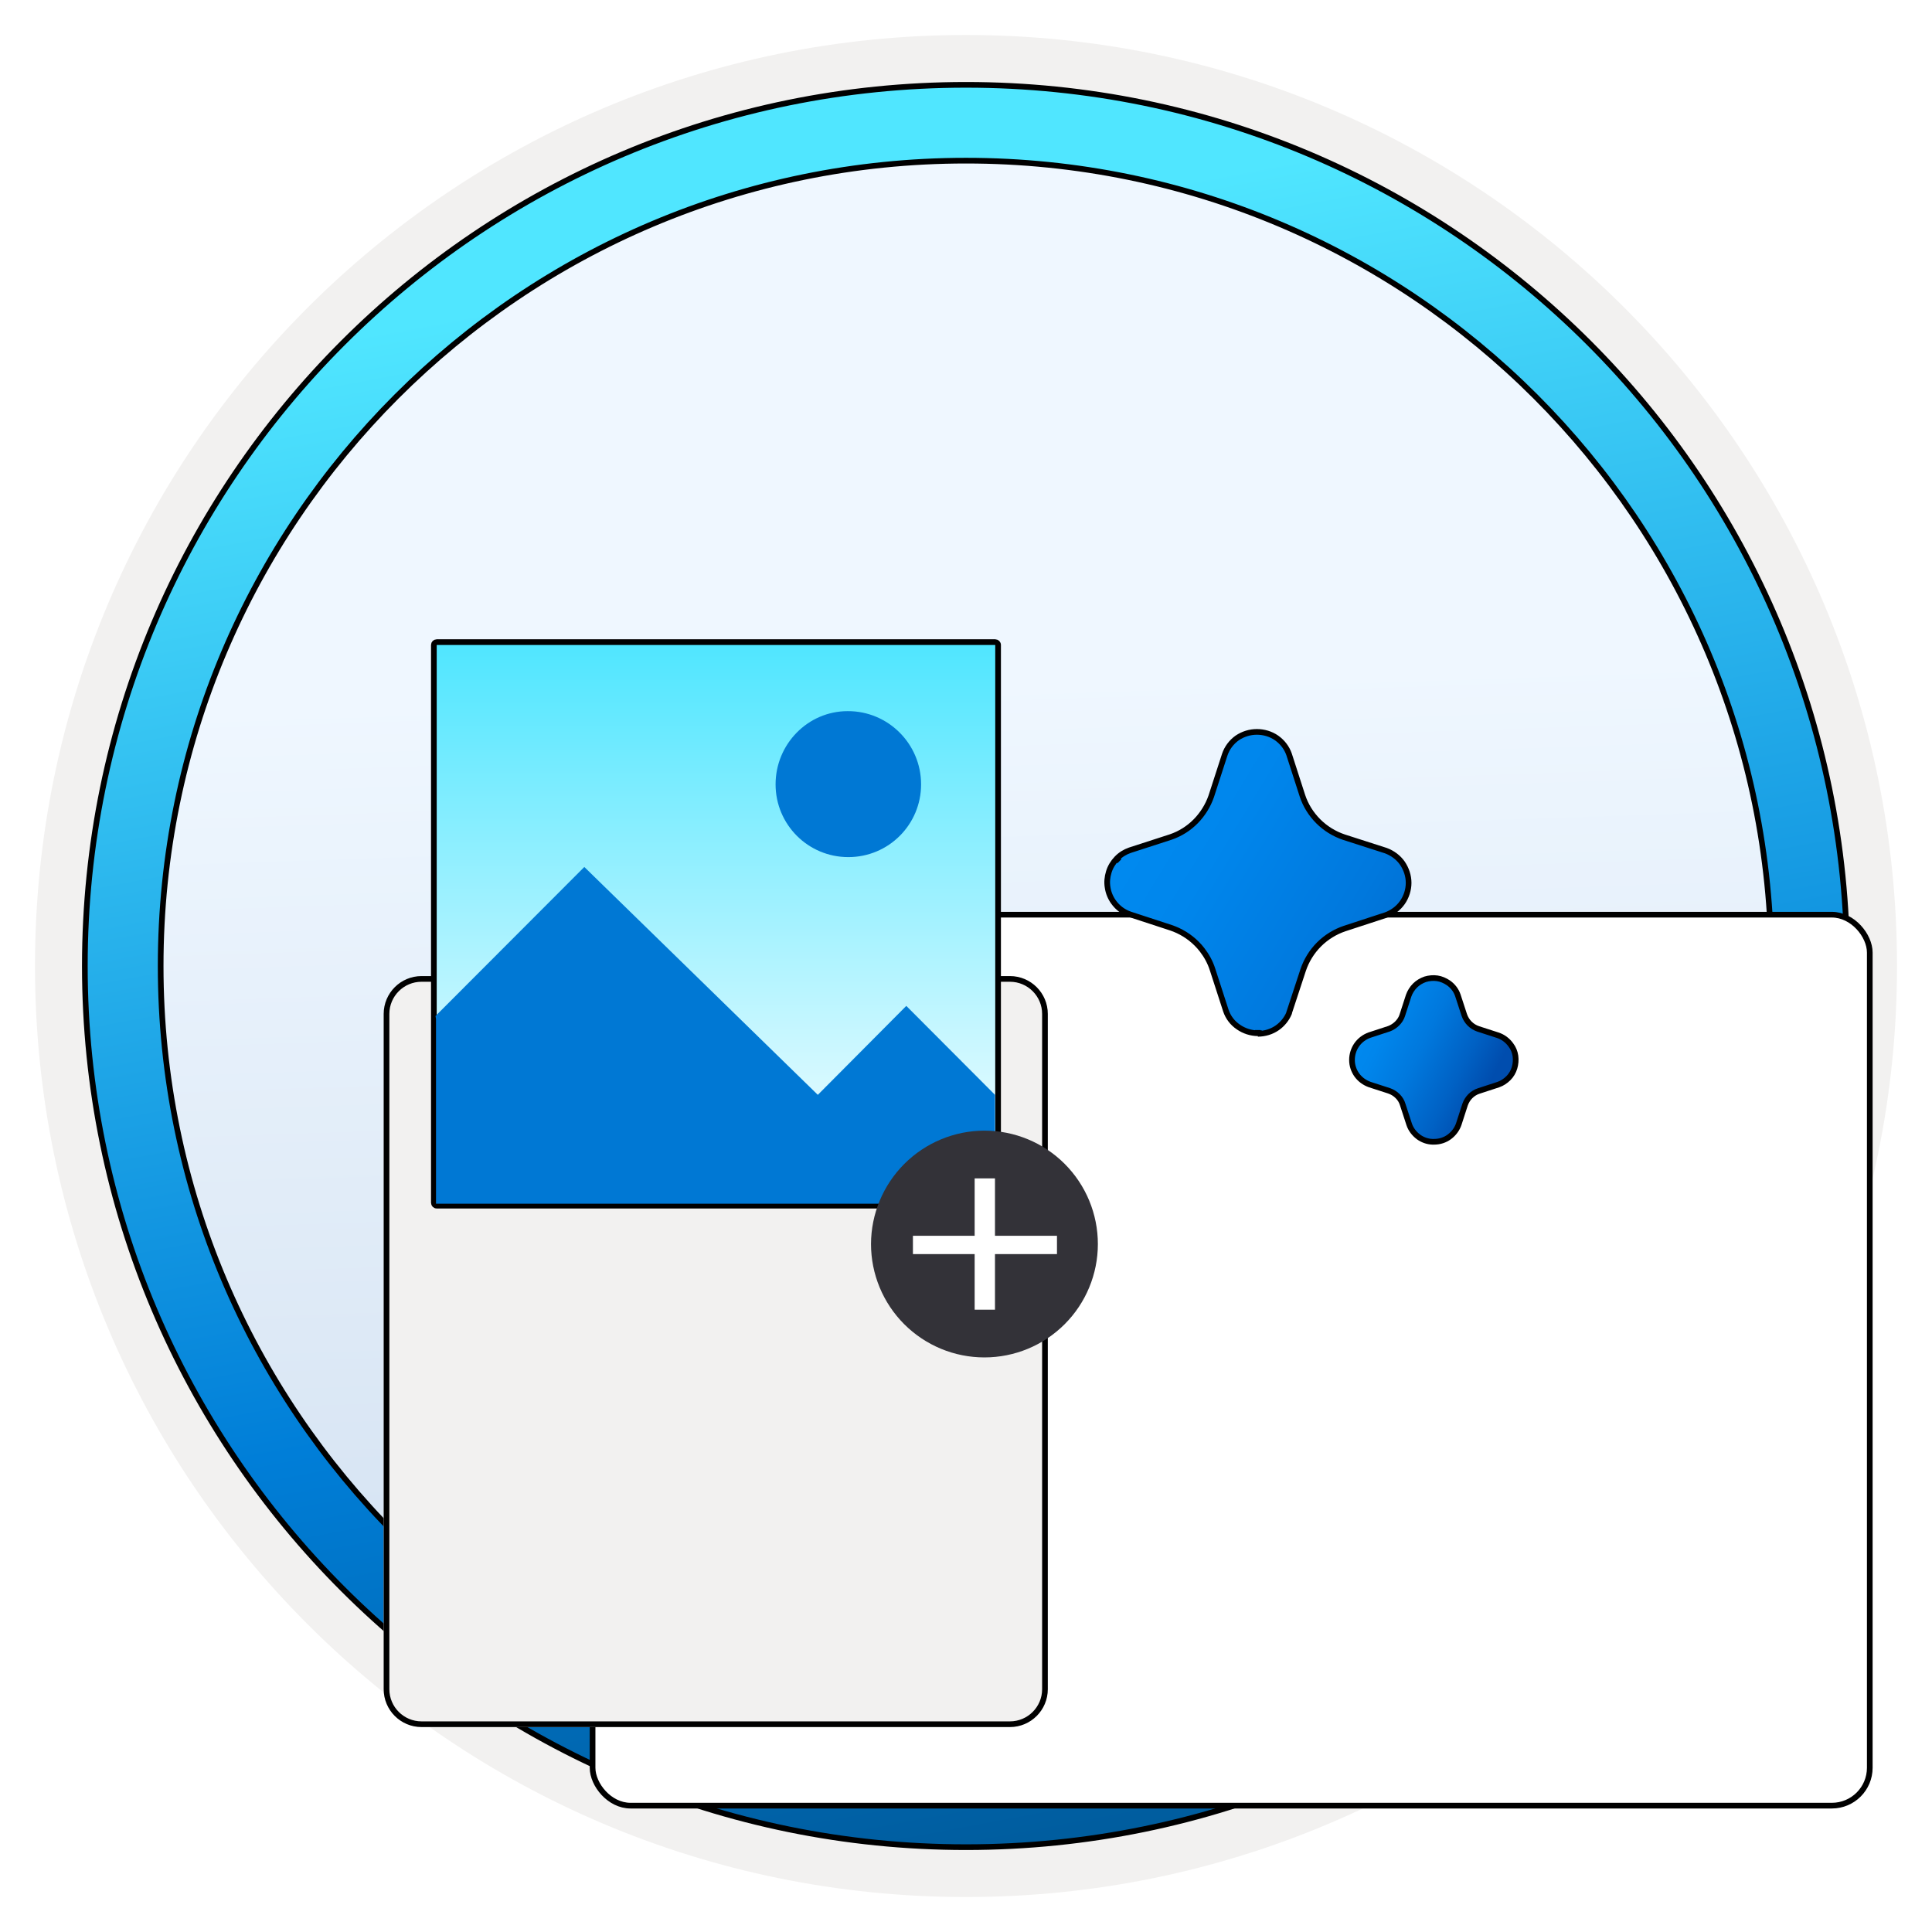 <svg width="102" height="102" viewBox="0 0 102 102" fill="none" xmlns="http://www.w3.org/2000/svg">
<path d="M51 97.351C25.403 97.351 4.649 76.606 4.649 51C4.649 25.393 25.403 4.649 51 4.649C76.597 4.649 97.351 25.403 97.351 51C97.351 76.596 76.597 97.351 51 97.351Z" fill="url(#paint0_linear_2247_240)"/>
<path fill-rule="evenodd" clip-rule="evenodd" d="M96.45 51C96.45 76.102 76.102 96.45 51 96.45C25.899 96.45 5.55 76.102 5.55 51C5.55 25.899 25.899 5.55 51 5.55C76.102 5.55 96.45 25.899 96.45 51ZM51 1.847C78.151 1.847 100.153 23.849 100.153 51C100.153 78.152 78.141 100.154 51 100.154C23.849 100.154 1.847 78.142 1.847 51C1.847 23.849 23.849 1.847 51 1.847Z" fill="#F2F1F0"/>
<path d="M93.517 51C93.517 74.484 74.484 93.517 51 93.517C27.516 93.517 8.482 74.484 8.482 51C8.482 27.516 27.516 8.482 51 8.482C74.484 8.482 93.517 27.516 93.517 51ZM97.521 51C97.521 25.311 76.689 4.479 51 4.479C25.301 4.479 4.479 25.311 4.479 51C4.479 76.689 25.311 97.521 51 97.521C76.689 97.521 97.521 76.689 97.521 51Z" fill="url(#paint1_linear_2247_240)" stroke="black" stroke-width="0.3" stroke-linejoin="round"/>
<g filter="url(#filter0_dddd_2247_240)">
<rect x="17.285" y="27.291" width="67.43" height="47.038" rx="2" fill="white"/>
<rect x="17.285" y="27.291" width="67.43" height="47.038" rx="2" stroke="black" stroke-width="0.3"/>
</g>
<g filter="url(#filter1_dddd_2247_240)">
<path d="M55.319 32.532C55.319 31.428 54.424 30.532 53.319 30.532H22.256C21.151 30.532 20.256 31.428 20.256 32.532V68.18C20.256 69.284 21.151 70.18 22.256 70.18H53.319C54.424 70.18 55.319 69.284 55.319 68.18V32.532Z" fill="#F2F1F0"/>
<path d="M22.256 30.682H53.319C54.341 30.682 55.169 31.511 55.169 32.532V68.18C55.169 69.201 54.341 70.03 53.319 70.03H22.256C21.234 70.03 20.406 69.201 20.406 68.18V32.532C20.406 31.511 21.234 30.682 22.256 30.682Z" stroke="black" stroke-width="0.3"/>
</g>
<path d="M52.694 34.051C52.694 33.968 52.627 33.901 52.544 33.901H23.056C22.973 33.901 22.906 33.968 22.906 34.051V63.502C22.906 63.584 22.973 63.652 23.056 63.652H52.544C52.627 63.652 52.694 63.584 52.694 63.502V34.051Z" fill="url(#paint2_linear_2247_240)" stroke="black" stroke-width="0.3" stroke-linejoin="round"/>
<path d="M23.019 53.8L23.019 63.551H52.531V57.74V57.802L47.848 53.106L43.177 57.802L30.849 45.772L22.994 53.639L23.019 53.8Z" fill="#0078D4"/>
<path d="M48.629 41.41C48.629 43.529 46.919 45.251 44.788 45.251C42.657 45.251 40.947 43.529 40.947 41.41C40.947 39.292 42.645 37.545 44.751 37.545C46.882 37.532 48.629 39.267 48.629 41.41Z" fill="#0078D4"/>
<path d="M51.974 71.665C53.562 71.665 55.085 71.035 56.208 69.912C57.331 68.789 57.962 67.266 57.962 65.679C57.962 64.091 57.331 62.568 56.208 61.445C55.085 60.322 53.562 59.692 51.974 59.692C50.387 59.695 48.865 60.327 47.743 61.449C46.621 62.571 45.989 64.092 45.985 65.679C45.985 66.465 46.141 67.243 46.441 67.97C46.742 68.696 47.183 69.356 47.739 69.912C48.295 70.468 48.956 70.909 49.682 71.21C50.409 71.511 51.187 71.665 51.974 71.665V71.665Z" fill="#333238"/>
<path d="M52.53 62.213H51.457V69.144H52.53V62.213Z" fill="white"/>
<path d="M55.803 65.243H48.198V66.21H55.803V65.243Z" fill="white"/>
<path d="M75.648 60.28H75.718C76.008 60.28 76.288 60.19 76.518 60.02C76.748 59.85 76.928 59.61 77.018 59.34L77.348 58.32C77.408 58.15 77.498 58 77.628 57.87C77.748 57.75 77.908 57.65 78.068 57.6L79.108 57.26C79.308 57.19 79.488 57.07 79.638 56.92C79.788 56.77 79.898 56.58 79.958 56.38C80.018 56.18 80.038 55.96 80.008 55.75C79.978 55.54 79.898 55.34 79.768 55.17C79.598 54.93 79.348 54.74 79.058 54.65L78.038 54.32C77.868 54.26 77.718 54.17 77.588 54.04C77.458 53.91 77.368 53.76 77.308 53.59L76.968 52.55C76.878 52.28 76.698 52.05 76.468 51.89C76.288 51.77 76.088 51.68 75.878 51.65C75.668 51.62 75.448 51.64 75.248 51.7C75.048 51.77 74.858 51.88 74.708 52.03C74.558 52.18 74.438 52.37 74.368 52.57L74.038 53.59C73.988 53.76 73.888 53.91 73.768 54.03C73.648 54.15 73.498 54.25 73.338 54.31L72.298 54.65C72.028 54.75 71.798 54.92 71.628 55.16C71.468 55.39 71.378 55.67 71.378 55.96C71.378 56.25 71.468 56.52 71.638 56.76C71.808 56.99 72.038 57.16 72.318 57.26L73.338 57.59C73.508 57.65 73.658 57.74 73.788 57.87C73.918 58 74.008 58.15 74.058 58.32L74.398 59.36C74.488 59.63 74.668 59.86 74.898 60.03C75.108 60.18 75.358 60.27 75.618 60.28H75.648Z" fill="url(#paint3_linear_2247_240)" stroke="black" stroke-width="0.3"/>
<path d="M66.408 54.58C66.778 54.58 67.138 54.47 67.438 54.26C67.708 54.07 67.928 53.8 68.058 53.49V53.47L68.798 51.22C68.968 50.71 69.258 50.24 69.638 49.86C70.018 49.48 70.488 49.19 70.998 49.02L73.168 48.31C73.518 48.18 73.818 47.96 74.038 47.65C74.248 47.35 74.368 46.98 74.368 46.61C74.368 46.24 74.248 45.88 74.038 45.57C73.828 45.27 73.518 45.04 73.168 44.91L70.958 44.2C70.448 44.03 69.978 43.74 69.598 43.36C69.218 42.98 68.928 42.52 68.758 42L68.058 39.83C67.938 39.48 67.708 39.18 67.398 38.96C67.098 38.75 66.728 38.64 66.358 38.64C65.988 38.64 65.628 38.75 65.318 38.96C65.008 39.18 64.778 39.49 64.658 39.85L63.948 42.04C63.778 42.53 63.498 42.98 63.138 43.35C62.768 43.73 62.308 44.02 61.808 44.19L59.648 44.89C59.388 44.98 59.148 45.13 58.958 45.33C58.768 45.53 58.618 45.77 58.538 46.04C58.458 46.3 58.428 46.58 58.478 46.86C58.518 47.13 58.628 47.4 58.788 47.62C59.008 47.93 59.318 48.16 59.678 48.28L61.818 48.98C62.328 49.15 62.798 49.44 63.178 49.82C63.278 49.92 63.378 50.03 63.468 50.15C63.708 50.46 63.898 50.81 64.018 51.19L64.718 53.35C64.838 53.71 65.068 54.01 65.378 54.22C65.678 54.43 66.048 54.55 66.418 54.55L66.408 54.58Z" fill="url(#paint4_linear_2247_240)"/>
<path d="M66.408 54.58C66.778 54.58 67.138 54.47 67.438 54.26C67.708 54.07 67.928 53.8 68.058 53.49V53.47L68.798 51.22C68.968 50.71 69.258 50.24 69.638 49.86C70.018 49.48 70.488 49.19 70.998 49.02L73.168 48.31C73.518 48.18 73.818 47.96 74.038 47.65C74.248 47.35 74.368 46.98 74.368 46.61C74.368 46.24 74.248 45.88 74.038 45.57C73.828 45.27 73.518 45.04 73.168 44.91L70.958 44.2C70.448 44.03 69.978 43.74 69.598 43.36C69.218 42.98 68.928 42.52 68.758 42L68.058 39.83C67.938 39.48 67.708 39.18 67.398 38.96C67.098 38.75 66.728 38.64 66.358 38.64C65.988 38.64 65.628 38.75 65.318 38.96C65.008 39.18 64.778 39.49 64.658 39.85L63.948 42.04C63.778 42.53 63.498 42.98 63.138 43.35C62.768 43.73 62.308 44.02 61.808 44.19L59.648 44.89C59.388 44.98 59.148 45.13 58.958 45.33M66.408 54.58L66.418 54.55C66.048 54.55 65.678 54.43 65.378 54.22C65.068 54.01 64.838 53.71 64.718 53.35L64.018 51.19C63.898 50.81 63.708 50.46 63.468 50.15C63.378 50.03 63.278 49.92 63.178 49.82C62.798 49.44 62.328 49.15 61.818 48.98L59.678 48.28C59.318 48.16 59.008 47.93 58.788 47.62C58.628 47.4 58.518 47.13 58.478 46.86C58.428 46.58 58.458 46.3 58.538 46.04C58.618 45.77 58.768 45.53 58.958 45.33M66.408 54.58V54.38M58.958 45.33L59.098 45.47" stroke="black" stroke-width="0.3"/>
<defs>
<filter id="filter0_dddd_2247_240" x="15.135" y="26.14" width="82.73" height="64.338" filterUnits="userSpaceOnUse" color-interpolation-filters="sRGB">
<feFlood flood-opacity="0" result="BackgroundImageFix"/>
<feColorMatrix in="SourceAlpha" type="matrix" values="0 0 0 0 0 0 0 0 0 0 0 0 0 0 0 0 0 0 127 0" result="hardAlpha"/>
<feOffset dy="1"/>
<feGaussianBlur stdDeviation="1"/>
<feColorMatrix type="matrix" values="0 0 0 0 0 0 0 0 0 0 0 0 0 0 0 0 0 0 0.1 0"/>
<feBlend mode="normal" in2="BackgroundImageFix" result="effect1_dropShadow_2247_240"/>
<feColorMatrix in="SourceAlpha" type="matrix" values="0 0 0 0 0 0 0 0 0 0 0 0 0 0 0 0 0 0 127 0" result="hardAlpha"/>
<feOffset dx="2" dy="3"/>
<feGaussianBlur stdDeviation="1.5"/>
<feColorMatrix type="matrix" values="0 0 0 0 0 0 0 0 0 0 0 0 0 0 0 0 0 0 0.09 0"/>
<feBlend mode="normal" in2="effect1_dropShadow_2247_240" result="effect2_dropShadow_2247_240"/>
<feColorMatrix in="SourceAlpha" type="matrix" values="0 0 0 0 0 0 0 0 0 0 0 0 0 0 0 0 0 0 127 0" result="hardAlpha"/>
<feOffset dx="4" dy="6"/>
<feGaussianBlur stdDeviation="2.5"/>
<feColorMatrix type="matrix" values="0 0 0 0 0 0 0 0 0 0 0 0 0 0 0 0 0 0 0.05 0"/>
<feBlend mode="normal" in2="effect2_dropShadow_2247_240" result="effect3_dropShadow_2247_240"/>
<feColorMatrix in="SourceAlpha" type="matrix" values="0 0 0 0 0 0 0 0 0 0 0 0 0 0 0 0 0 0 127 0" result="hardAlpha"/>
<feOffset dx="8" dy="11"/>
<feGaussianBlur stdDeviation="2.5"/>
<feColorMatrix type="matrix" values="0 0 0 0 0 0 0 0 0 0 0 0 0 0 0 0 0 0 0.01 0"/>
<feBlend mode="normal" in2="effect3_dropShadow_2247_240" result="effect4_dropShadow_2247_240"/>
<feBlend mode="normal" in="SourceGraphic" in2="effect4_dropShadow_2247_240" result="shape"/>
</filter>
<filter id="filter1_dddd_2247_240" x="15.256" y="29.532" width="45.063" height="56.648" filterUnits="userSpaceOnUse" color-interpolation-filters="sRGB">
<feFlood flood-opacity="0" result="BackgroundImageFix"/>
<feColorMatrix in="SourceAlpha" type="matrix" values="0 0 0 0 0 0 0 0 0 0 0 0 0 0 0 0 0 0 127 0" result="hardAlpha"/>
<feOffset dy="1"/>
<feGaussianBlur stdDeviation="1"/>
<feColorMatrix type="matrix" values="0 0 0 0 0 0 0 0 0 0 0 0 0 0 0 0 0 0 0.1 0"/>
<feBlend mode="normal" in2="BackgroundImageFix" result="effect1_dropShadow_2247_240"/>
<feColorMatrix in="SourceAlpha" type="matrix" values="0 0 0 0 0 0 0 0 0 0 0 0 0 0 0 0 0 0 127 0" result="hardAlpha"/>
<feOffset dy="3"/>
<feGaussianBlur stdDeviation="1.5"/>
<feColorMatrix type="matrix" values="0 0 0 0 0 0 0 0 0 0 0 0 0 0 0 0 0 0 0.09 0"/>
<feBlend mode="normal" in2="effect1_dropShadow_2247_240" result="effect2_dropShadow_2247_240"/>
<feColorMatrix in="SourceAlpha" type="matrix" values="0 0 0 0 0 0 0 0 0 0 0 0 0 0 0 0 0 0 127 0" result="hardAlpha"/>
<feOffset dy="6"/>
<feGaussianBlur stdDeviation="2"/>
<feColorMatrix type="matrix" values="0 0 0 0 0 0 0 0 0 0 0 0 0 0 0 0 0 0 0.05 0"/>
<feBlend mode="normal" in2="effect2_dropShadow_2247_240" result="effect3_dropShadow_2247_240"/>
<feColorMatrix in="SourceAlpha" type="matrix" values="0 0 0 0 0 0 0 0 0 0 0 0 0 0 0 0 0 0 127 0" result="hardAlpha"/>
<feOffset dy="11"/>
<feGaussianBlur stdDeviation="2.5"/>
<feColorMatrix type="matrix" values="0 0 0 0 0 0 0 0 0 0 0 0 0 0 0 0 0 0 0.01 0"/>
<feBlend mode="normal" in2="effect3_dropShadow_2247_240" result="effect4_dropShadow_2247_240"/>
<feBlend mode="normal" in="SourceGraphic" in2="effect4_dropShadow_2247_240" result="shape"/>
</filter>
<linearGradient id="paint0_linear_2247_240" x1="55.265" y1="0.896" x2="58.991" y2="109.928" gradientUnits="userSpaceOnUse">
<stop offset="0.319" stop-color="#EFF7FF"/>
<stop offset="1" stop-color="#C7D8EB"/>
</linearGradient>
<linearGradient id="paint1_linear_2247_240" x1="25.669" y1="9.584" x2="49.776" y2="138.142" gradientUnits="userSpaceOnUse">
<stop offset="0.051" stop-color="#50E6FF"/>
<stop offset="0.49" stop-color="#007ED8"/>
<stop offset="1" stop-color="#002D4C"/>
</linearGradient>
<linearGradient id="paint2_linear_2247_240" x1="37.8" y1="34.051" x2="37.8" y2="63.502" gradientUnits="userSpaceOnUse">
<stop stop-color="#50E6FF"/>
<stop offset="1" stop-color="#FAFEFF"/>
</linearGradient>
<linearGradient id="paint3_linear_2247_240" x1="78.548" y1="57.39" x2="71.428" y2="53.83" gradientUnits="userSpaceOnUse">
<stop stop-color="#004DAE"/>
<stop offset="0.21" stop-color="#0061C4"/>
<stop offset="0.51" stop-color="#0078DD"/>
<stop offset="0.78" stop-color="#0086EC"/>
<stop offset="1" stop-color="#008BF1"/>
</linearGradient>
<linearGradient id="paint4_linear_2247_240" x1="83.268" y1="56.82" x2="58.598" y2="41.91" gradientUnits="userSpaceOnUse">
<stop stop-color="#004DAE"/>
<stop offset="0.21" stop-color="#0061C4"/>
<stop offset="0.51" stop-color="#0078DD"/>
<stop offset="0.78" stop-color="#0086EC"/>
<stop offset="1" stop-color="#008BF1"/>
</linearGradient>
</defs>
</svg>

